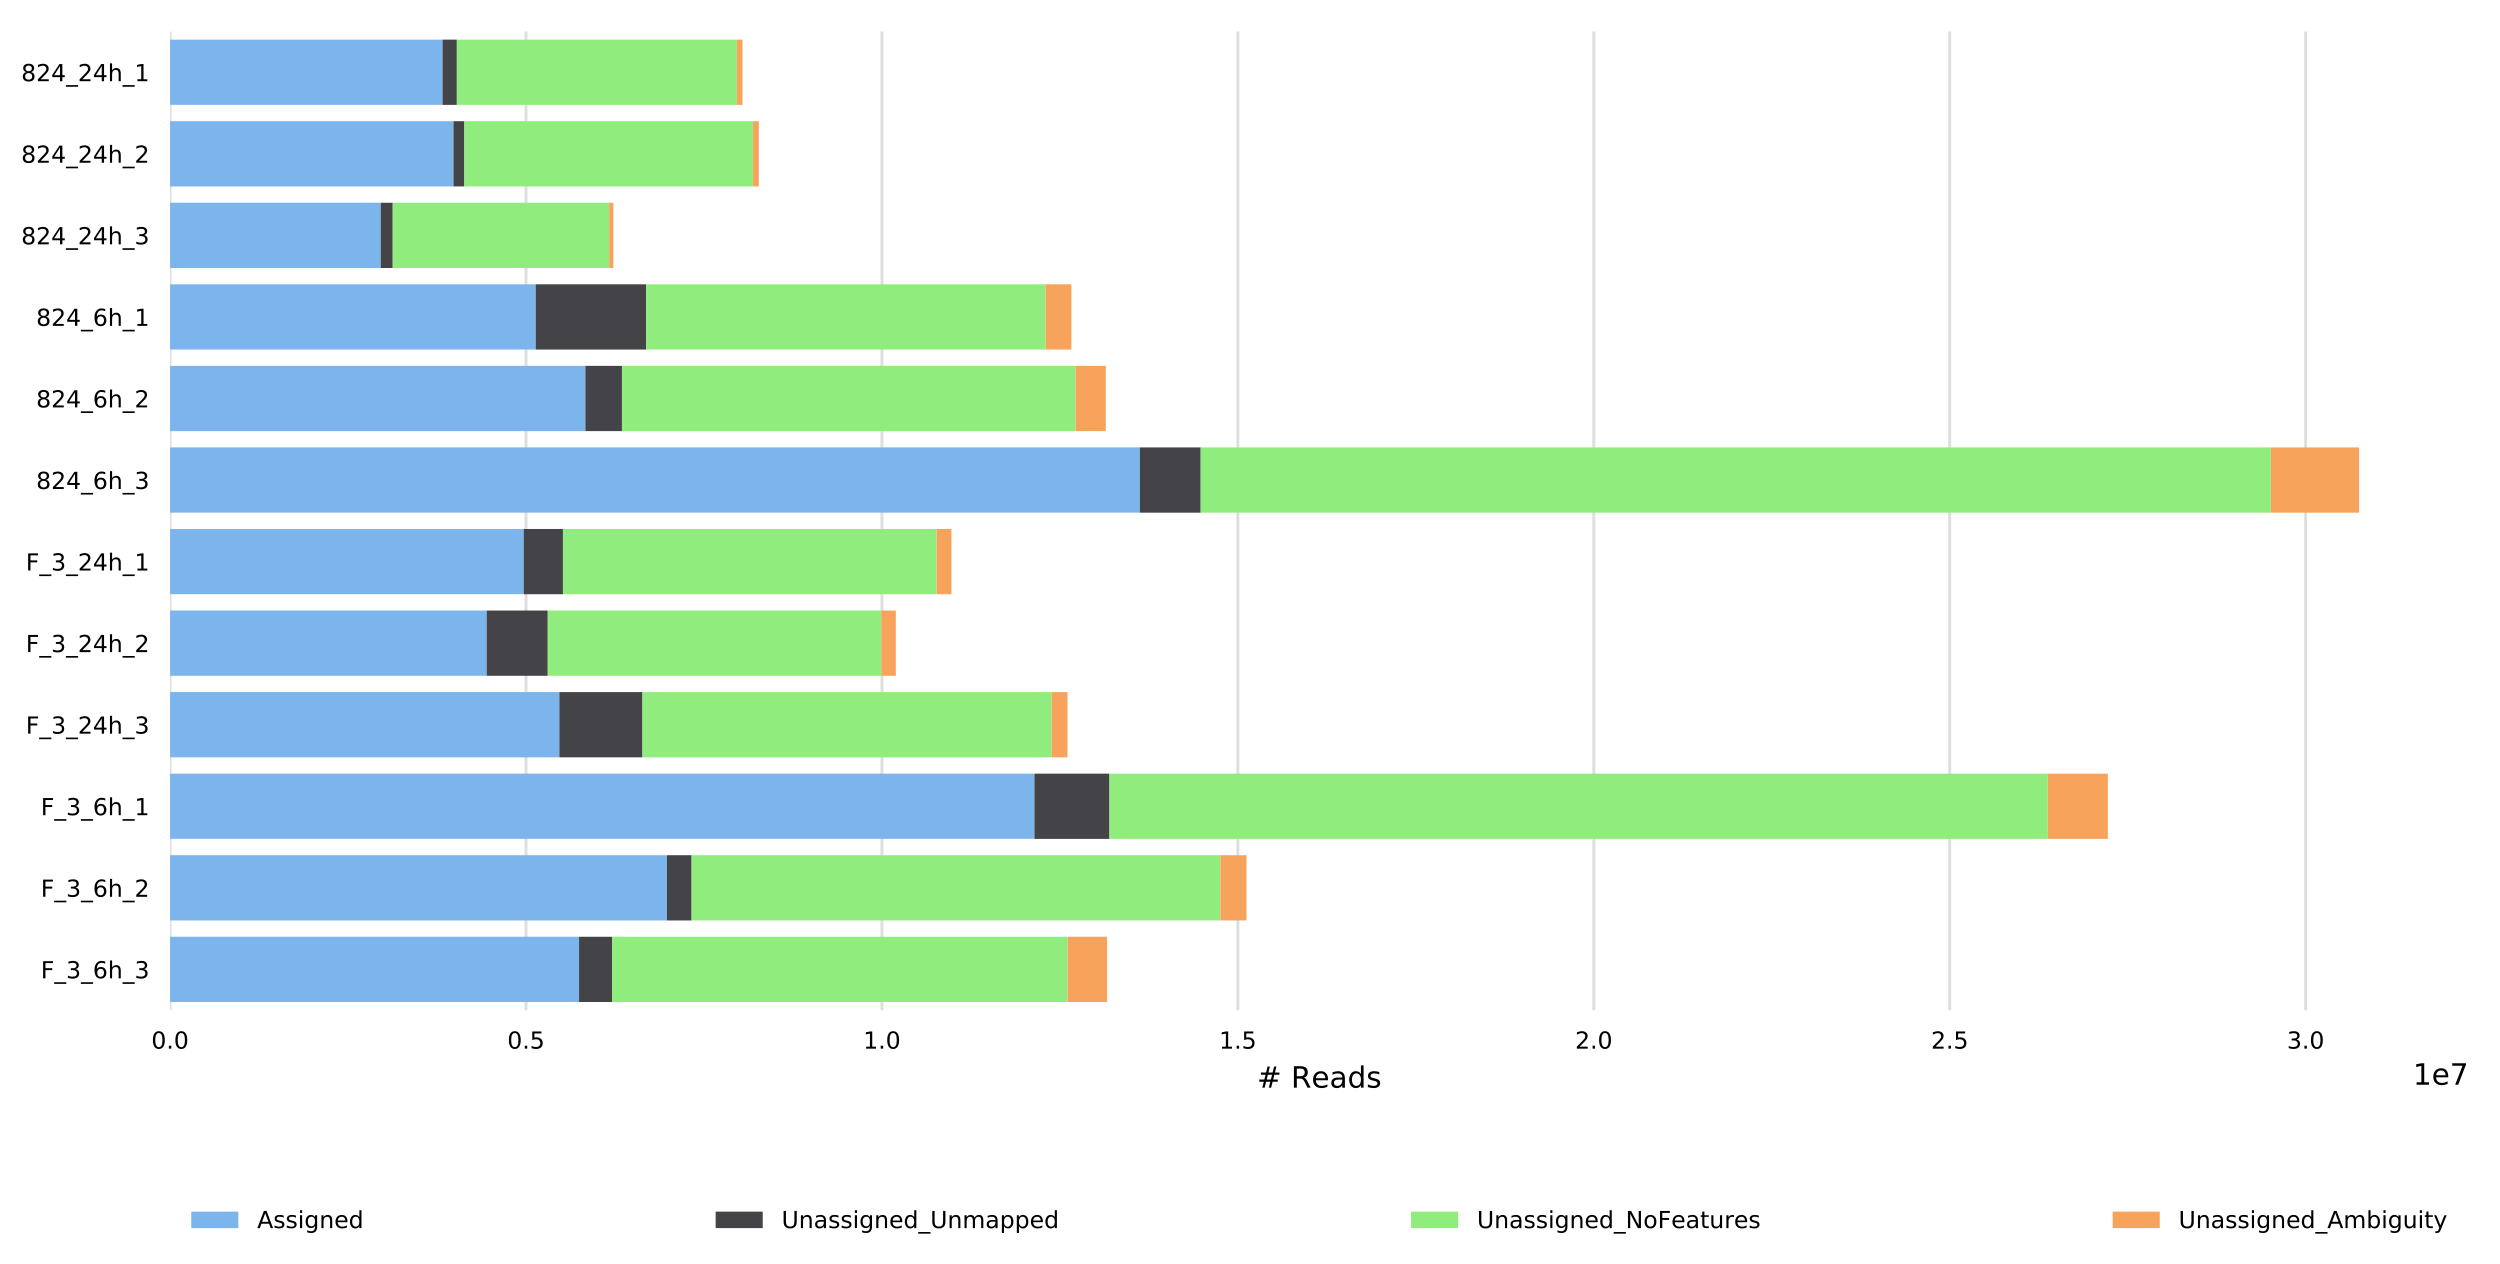 <?xml version="1.0" encoding="utf-8" standalone="no"?>
<!DOCTYPE svg PUBLIC "-//W3C//DTD SVG 1.1//EN"
  "http://www.w3.org/Graphics/SVG/1.1/DTD/svg11.dtd">
<!-- Created with matplotlib (http://matplotlib.org/) -->
<svg height="429.7pt" version="1.1" viewBox="0 0 849.71 429.7" width="849.71pt" xmlns="http://www.w3.org/2000/svg" xmlns:xlink="http://www.w3.org/1999/xlink">
 <defs>
  <style type="text/css">
*{stroke-linecap:butt;stroke-linejoin:round;}
  </style>
 </defs>
 <g id="figure_1">
  <g id="patch_1">
   <path d="M 0 429.7 
L 849.71 429.7 
L 849.71 0 
L 0 0 
z
" style="fill:#ffffff;"/>
  </g>
  <g id="axes_1">
   <g id="patch_2">
    <path d="M 57.81 343.34 
L 839.01 343.34 
L 839.01 10.7 
L 57.81 10.7 
z
" style="fill:#ffffff;"/>
   </g>
   <g id="matplotlib.axis_1">
    <g id="xtick_1">
     <g id="line2d_1">
      <path clip-path="url(#p92689fd257)" d="M 57.81 343.34 
L 57.81 10.7 
" style="fill:none;stroke:#dedede;stroke-linecap:square;"/>
     </g>
     <g id="text_1">
      <!-- 0.0 -->
      <defs>
       <path d="M 31.781 66.406 
Q 24.172 66.406 20.328 58.906 
Q 16.5 51.422 16.5 36.375 
Q 16.5 21.391 20.328 13.891 
Q 24.172 6.391 31.781 6.391 
Q 39.453 6.391 43.281 13.891 
Q 47.125 21.391 47.125 36.375 
Q 47.125 51.422 43.281 58.906 
Q 39.453 66.406 31.781 66.406 
z
M 31.781 74.219 
Q 44.047 74.219 50.516 64.516 
Q 56.984 54.828 56.984 36.375 
Q 56.984 17.969 50.516 8.266 
Q 44.047 -1.422 31.781 -1.422 
Q 19.531 -1.422 13.062 8.266 
Q 6.594 17.969 6.594 36.375 
Q 6.594 54.828 13.062 64.516 
Q 19.531 74.219 31.781 74.219 
z
" id="DejaVuSans-30"/>
       <path d="M 10.688 12.406 
L 21 12.406 
L 21 0 
L 10.688 0 
z
" id="DejaVuSans-2e"/>
      </defs>
      <g transform="translate(51.449 356.419)scale(0.08 -0.08)">
       <use xlink:href="#DejaVuSans-30"/>
       <use x="63.623" xlink:href="#DejaVuSans-2e"/>
       <use x="95.41" xlink:href="#DejaVuSans-30"/>
      </g>
     </g>
    </g>
    <g id="xtick_2">
     <g id="line2d_2">
      <path clip-path="url(#p92689fd257)" d="M 178.784 343.34 
L 178.784 10.7 
" style="fill:none;stroke:#dedede;stroke-linecap:square;"/>
     </g>
     <g id="text_2">
      <!-- 0.5 -->
      <defs>
       <path d="M 10.797 72.906 
L 49.516 72.906 
L 49.516 64.594 
L 19.828 64.594 
L 19.828 46.734 
Q 21.969 47.469 24.109 47.828 
Q 26.266 48.188 28.422 48.188 
Q 40.625 48.188 47.75 41.5 
Q 54.891 34.812 54.891 23.391 
Q 54.891 11.625 47.562 5.094 
Q 40.234 -1.422 26.906 -1.422 
Q 22.312 -1.422 17.547 -0.641 
Q 12.797 0.141 7.719 1.703 
L 7.719 11.625 
Q 12.109 9.234 16.797 8.062 
Q 21.484 6.891 26.703 6.891 
Q 35.156 6.891 40.078 11.328 
Q 45.016 15.766 45.016 23.391 
Q 45.016 31 40.078 35.438 
Q 35.156 39.891 26.703 39.891 
Q 22.75 39.891 18.812 39.016 
Q 14.891 38.141 10.797 36.281 
z
" id="DejaVuSans-35"/>
      </defs>
      <g transform="translate(172.423 356.419)scale(0.08 -0.08)">
       <use xlink:href="#DejaVuSans-30"/>
       <use x="63.623" xlink:href="#DejaVuSans-2e"/>
       <use x="95.41" xlink:href="#DejaVuSans-35"/>
      </g>
     </g>
    </g>
    <g id="xtick_3">
     <g id="line2d_3">
      <path clip-path="url(#p92689fd257)" d="M 299.758 343.34 
L 299.758 10.7 
" style="fill:none;stroke:#dedede;stroke-linecap:square;"/>
     </g>
     <g id="text_3">
      <!-- 1.0 -->
      <defs>
       <path d="M 12.406 8.297 
L 28.516 8.297 
L 28.516 63.922 
L 10.984 60.406 
L 10.984 69.391 
L 28.422 72.906 
L 38.281 72.906 
L 38.281 8.297 
L 54.391 8.297 
L 54.391 0 
L 12.406 0 
z
" id="DejaVuSans-31"/>
      </defs>
      <g transform="translate(293.397 356.419)scale(0.08 -0.08)">
       <use xlink:href="#DejaVuSans-31"/>
       <use x="63.623" xlink:href="#DejaVuSans-2e"/>
       <use x="95.41" xlink:href="#DejaVuSans-30"/>
      </g>
     </g>
    </g>
    <g id="xtick_4">
     <g id="line2d_4">
      <path clip-path="url(#p92689fd257)" d="M 420.732 343.34 
L 420.732 10.7 
" style="fill:none;stroke:#dedede;stroke-linecap:square;"/>
     </g>
     <g id="text_4">
      <!-- 1.5 -->
      <g transform="translate(414.371 356.419)scale(0.08 -0.08)">
       <use xlink:href="#DejaVuSans-31"/>
       <use x="63.623" xlink:href="#DejaVuSans-2e"/>
       <use x="95.41" xlink:href="#DejaVuSans-35"/>
      </g>
     </g>
    </g>
    <g id="xtick_5">
     <g id="line2d_5">
      <path clip-path="url(#p92689fd257)" d="M 541.706 343.34 
L 541.706 10.7 
" style="fill:none;stroke:#dedede;stroke-linecap:square;"/>
     </g>
     <g id="text_5">
      <!-- 2.0 -->
      <defs>
       <path d="M 19.188 8.297 
L 53.609 8.297 
L 53.609 0 
L 7.328 0 
L 7.328 8.297 
Q 12.938 14.109 22.625 23.891 
Q 32.328 33.688 34.812 36.531 
Q 39.547 41.844 41.422 45.531 
Q 43.312 49.219 43.312 52.781 
Q 43.312 58.594 39.234 62.25 
Q 35.156 65.922 28.609 65.922 
Q 23.969 65.922 18.812 64.312 
Q 13.672 62.703 7.812 59.422 
L 7.812 69.391 
Q 13.766 71.781 18.938 73 
Q 24.125 74.219 28.422 74.219 
Q 39.75 74.219 46.484 68.547 
Q 53.219 62.891 53.219 53.422 
Q 53.219 48.922 51.531 44.891 
Q 49.859 40.875 45.406 35.406 
Q 44.188 33.984 37.641 27.219 
Q 31.109 20.453 19.188 8.297 
z
" id="DejaVuSans-32"/>
      </defs>
      <g transform="translate(535.345 356.419)scale(0.08 -0.08)">
       <use xlink:href="#DejaVuSans-32"/>
       <use x="63.623" xlink:href="#DejaVuSans-2e"/>
       <use x="95.41" xlink:href="#DejaVuSans-30"/>
      </g>
     </g>
    </g>
    <g id="xtick_6">
     <g id="line2d_6">
      <path clip-path="url(#p92689fd257)" d="M 662.681 343.34 
L 662.681 10.7 
" style="fill:none;stroke:#dedede;stroke-linecap:square;"/>
     </g>
     <g id="text_6">
      <!-- 2.5 -->
      <g transform="translate(656.319 356.419)scale(0.08 -0.08)">
       <use xlink:href="#DejaVuSans-32"/>
       <use x="63.623" xlink:href="#DejaVuSans-2e"/>
       <use x="95.41" xlink:href="#DejaVuSans-35"/>
      </g>
     </g>
    </g>
    <g id="xtick_7">
     <g id="line2d_7">
      <path clip-path="url(#p92689fd257)" d="M 783.655 343.34 
L 783.655 10.7 
" style="fill:none;stroke:#dedede;stroke-linecap:square;"/>
     </g>
     <g id="text_7">
      <!-- 3.0 -->
      <defs>
       <path d="M 40.578 39.312 
Q 47.656 37.797 51.625 33 
Q 55.609 28.219 55.609 21.188 
Q 55.609 10.406 48.188 4.484 
Q 40.766 -1.422 27.094 -1.422 
Q 22.516 -1.422 17.656 -0.516 
Q 12.797 0.391 7.625 2.203 
L 7.625 11.719 
Q 11.719 9.328 16.594 8.109 
Q 21.484 6.891 26.812 6.891 
Q 36.078 6.891 40.938 10.547 
Q 45.797 14.203 45.797 21.188 
Q 45.797 27.641 41.281 31.266 
Q 36.766 34.906 28.719 34.906 
L 20.219 34.906 
L 20.219 43.016 
L 29.109 43.016 
Q 36.375 43.016 40.234 45.922 
Q 44.094 48.828 44.094 54.297 
Q 44.094 59.906 40.109 62.906 
Q 36.141 65.922 28.719 65.922 
Q 24.656 65.922 20.016 65.031 
Q 15.375 64.156 9.812 62.312 
L 9.812 71.094 
Q 15.438 72.656 20.344 73.438 
Q 25.25 74.219 29.594 74.219 
Q 40.828 74.219 47.359 69.109 
Q 53.906 64.016 53.906 55.328 
Q 53.906 49.266 50.438 45.094 
Q 46.969 40.922 40.578 39.312 
z
" id="DejaVuSans-33"/>
      </defs>
      <g transform="translate(777.293 356.419)scale(0.08 -0.08)">
       <use xlink:href="#DejaVuSans-33"/>
       <use x="63.623" xlink:href="#DejaVuSans-2e"/>
       <use x="95.41" xlink:href="#DejaVuSans-30"/>
      </g>
     </g>
    </g>
    <g id="text_8">
     <!-- # Reads -->
     <defs>
      <path d="M 51.125 44 
L 36.922 44 
L 32.812 27.688 
L 47.125 27.688 
z
M 43.797 71.781 
L 38.719 51.516 
L 52.984 51.516 
L 58.109 71.781 
L 65.922 71.781 
L 60.891 51.516 
L 76.125 51.516 
L 76.125 44 
L 58.984 44 
L 54.984 27.688 
L 70.516 27.688 
L 70.516 20.219 
L 53.078 20.219 
L 48 0 
L 40.188 0 
L 45.219 20.219 
L 30.906 20.219 
L 25.875 0 
L 18.016 0 
L 23.094 20.219 
L 7.719 20.219 
L 7.719 27.688 
L 24.906 27.688 
L 29 44 
L 13.281 44 
L 13.281 51.516 
L 30.906 51.516 
L 35.891 71.781 
z
" id="DejaVuSans-23"/>
      <path id="DejaVuSans-20"/>
      <path d="M 44.391 34.188 
Q 47.562 33.109 50.562 29.594 
Q 53.562 26.078 56.594 19.922 
L 66.609 0 
L 56 0 
L 46.688 18.703 
Q 43.062 26.031 39.672 28.422 
Q 36.281 30.812 30.422 30.812 
L 19.672 30.812 
L 19.672 0 
L 9.812 0 
L 9.812 72.906 
L 32.078 72.906 
Q 44.578 72.906 50.734 67.672 
Q 56.891 62.453 56.891 51.906 
Q 56.891 45.016 53.688 40.469 
Q 50.484 35.938 44.391 34.188 
z
M 19.672 64.797 
L 19.672 38.922 
L 32.078 38.922 
Q 39.203 38.922 42.844 42.219 
Q 46.484 45.516 46.484 51.906 
Q 46.484 58.297 42.844 61.547 
Q 39.203 64.797 32.078 64.797 
z
" id="DejaVuSans-52"/>
      <path d="M 56.203 29.594 
L 56.203 25.203 
L 14.891 25.203 
Q 15.484 15.922 20.484 11.062 
Q 25.484 6.203 34.422 6.203 
Q 39.594 6.203 44.453 7.469 
Q 49.312 8.734 54.109 11.281 
L 54.109 2.781 
Q 49.266 0.734 44.188 -0.344 
Q 39.109 -1.422 33.891 -1.422 
Q 20.797 -1.422 13.156 6.188 
Q 5.516 13.812 5.516 26.812 
Q 5.516 40.234 12.766 48.109 
Q 20.016 56 32.328 56 
Q 43.359 56 49.781 48.891 
Q 56.203 41.797 56.203 29.594 
z
M 47.219 32.234 
Q 47.125 39.594 43.094 43.984 
Q 39.062 48.391 32.422 48.391 
Q 24.906 48.391 20.391 44.141 
Q 15.875 39.891 15.188 32.172 
z
" id="DejaVuSans-65"/>
      <path d="M 34.281 27.484 
Q 23.391 27.484 19.188 25 
Q 14.984 22.516 14.984 16.5 
Q 14.984 11.719 18.141 8.906 
Q 21.297 6.109 26.703 6.109 
Q 34.188 6.109 38.703 11.406 
Q 43.219 16.703 43.219 25.484 
L 43.219 27.484 
z
M 52.203 31.203 
L 52.203 0 
L 43.219 0 
L 43.219 8.297 
Q 40.141 3.328 35.547 0.953 
Q 30.953 -1.422 24.312 -1.422 
Q 15.922 -1.422 10.953 3.297 
Q 6 8.016 6 15.922 
Q 6 25.141 12.172 29.828 
Q 18.359 34.516 30.609 34.516 
L 43.219 34.516 
L 43.219 35.406 
Q 43.219 41.609 39.141 45 
Q 35.062 48.391 27.688 48.391 
Q 23 48.391 18.547 47.266 
Q 14.109 46.141 10.016 43.891 
L 10.016 52.203 
Q 14.938 54.109 19.578 55.047 
Q 24.219 56 28.609 56 
Q 40.484 56 46.344 49.844 
Q 52.203 43.703 52.203 31.203 
z
" id="DejaVuSans-61"/>
      <path d="M 45.406 46.391 
L 45.406 75.984 
L 54.391 75.984 
L 54.391 0 
L 45.406 0 
L 45.406 8.203 
Q 42.578 3.328 38.25 0.953 
Q 33.938 -1.422 27.875 -1.422 
Q 17.969 -1.422 11.734 6.484 
Q 5.516 14.406 5.516 27.297 
Q 5.516 40.188 11.734 48.094 
Q 17.969 56 27.875 56 
Q 33.938 56 38.25 53.625 
Q 42.578 51.266 45.406 46.391 
z
M 14.797 27.297 
Q 14.797 17.391 18.875 11.75 
Q 22.953 6.109 30.078 6.109 
Q 37.203 6.109 41.297 11.75 
Q 45.406 17.391 45.406 27.297 
Q 45.406 37.203 41.297 42.844 
Q 37.203 48.484 30.078 48.484 
Q 22.953 48.484 18.875 42.844 
Q 14.797 37.203 14.797 27.297 
z
" id="DejaVuSans-64"/>
      <path d="M 44.281 53.078 
L 44.281 44.578 
Q 40.484 46.531 36.375 47.5 
Q 32.281 48.484 27.875 48.484 
Q 21.188 48.484 17.844 46.438 
Q 14.5 44.391 14.5 40.281 
Q 14.5 37.156 16.891 35.375 
Q 19.281 33.594 26.516 31.984 
L 29.594 31.297 
Q 39.156 29.25 43.188 25.516 
Q 47.219 21.781 47.219 15.094 
Q 47.219 7.469 41.188 3.016 
Q 35.156 -1.422 24.609 -1.422 
Q 20.219 -1.422 15.453 -0.562 
Q 10.688 0.297 5.422 2 
L 5.422 11.281 
Q 10.406 8.688 15.234 7.391 
Q 20.062 6.109 24.812 6.109 
Q 31.156 6.109 34.562 8.281 
Q 37.984 10.453 37.984 14.406 
Q 37.984 18.062 35.516 20.016 
Q 33.062 21.969 24.703 23.781 
L 21.578 24.516 
Q 13.234 26.266 9.516 29.906 
Q 5.812 33.547 5.812 39.891 
Q 5.812 47.609 11.281 51.797 
Q 16.75 56 26.812 56 
Q 31.781 56 36.172 55.266 
Q 40.578 54.547 44.281 53.078 
z
" id="DejaVuSans-73"/>
     </defs>
     <g transform="translate(427.24 369.681)scale(0.1 -0.1)">
      <use xlink:href="#DejaVuSans-23"/>
      <use x="83.789" xlink:href="#DejaVuSans-20"/>
      <use x="115.576" xlink:href="#DejaVuSans-52"/>
      <use x="184.996" xlink:href="#DejaVuSans-65"/>
      <use x="246.52" xlink:href="#DejaVuSans-61"/>
      <use x="307.799" xlink:href="#DejaVuSans-64"/>
      <use x="371.275" xlink:href="#DejaVuSans-73"/>
     </g>
    </g>
    <g id="text_9">
     <!-- 1e7 -->
     <defs>
      <path d="M 8.203 72.906 
L 55.078 72.906 
L 55.078 68.703 
L 28.609 0 
L 18.312 0 
L 43.219 64.594 
L 8.203 64.594 
z
" id="DejaVuSans-37"/>
     </defs>
     <g transform="translate(820.132 368.681)scale(0.1 -0.1)">
      <use xlink:href="#DejaVuSans-31"/>
      <use x="63.623" xlink:href="#DejaVuSans-65"/>
      <use x="125.146" xlink:href="#DejaVuSans-37"/>
     </g>
    </g>
   </g>
   <g id="matplotlib.axis_2">
    <g id="ytick_1">
     <g id="text_10">
      <!-- 824_24h_1 -->
      <defs>
       <path d="M 31.781 34.625 
Q 24.75 34.625 20.719 30.859 
Q 16.703 27.094 16.703 20.516 
Q 16.703 13.922 20.719 10.156 
Q 24.75 6.391 31.781 6.391 
Q 38.812 6.391 42.859 10.172 
Q 46.922 13.969 46.922 20.516 
Q 46.922 27.094 42.891 30.859 
Q 38.875 34.625 31.781 34.625 
z
M 21.922 38.812 
Q 15.578 40.375 12.031 44.719 
Q 8.5 49.078 8.5 55.328 
Q 8.5 64.062 14.719 69.141 
Q 20.953 74.219 31.781 74.219 
Q 42.672 74.219 48.875 69.141 
Q 55.078 64.062 55.078 55.328 
Q 55.078 49.078 51.531 44.719 
Q 48 40.375 41.703 38.812 
Q 48.828 37.156 52.797 32.312 
Q 56.781 27.484 56.781 20.516 
Q 56.781 9.906 50.312 4.234 
Q 43.844 -1.422 31.781 -1.422 
Q 19.734 -1.422 13.25 4.234 
Q 6.781 9.906 6.781 20.516 
Q 6.781 27.484 10.781 32.312 
Q 14.797 37.156 21.922 38.812 
z
M 18.312 54.391 
Q 18.312 48.734 21.844 45.562 
Q 25.391 42.391 31.781 42.391 
Q 38.141 42.391 41.719 45.562 
Q 45.312 48.734 45.312 54.391 
Q 45.312 60.062 41.719 63.234 
Q 38.141 66.406 31.781 66.406 
Q 25.391 66.406 21.844 63.234 
Q 18.312 60.062 18.312 54.391 
z
" id="DejaVuSans-38"/>
       <path d="M 37.797 64.312 
L 12.891 25.391 
L 37.797 25.391 
z
M 35.203 72.906 
L 47.609 72.906 
L 47.609 25.391 
L 58.016 25.391 
L 58.016 17.188 
L 47.609 17.188 
L 47.609 0 
L 37.797 0 
L 37.797 17.188 
L 4.891 17.188 
L 4.891 26.703 
z
" id="DejaVuSans-34"/>
       <path d="M 50.984 -16.609 
L 50.984 -23.578 
L -0.984 -23.578 
L -0.984 -16.609 
z
" id="DejaVuSans-5f"/>
       <path d="M 54.891 33.016 
L 54.891 0 
L 45.906 0 
L 45.906 32.719 
Q 45.906 40.484 42.875 44.328 
Q 39.844 48.188 33.797 48.188 
Q 26.516 48.188 22.312 43.547 
Q 18.109 38.922 18.109 30.906 
L 18.109 0 
L 9.078 0 
L 9.078 75.984 
L 18.109 75.984 
L 18.109 46.188 
Q 21.344 51.125 25.703 53.562 
Q 30.078 56 35.797 56 
Q 45.219 56 50.047 50.172 
Q 54.891 44.344 54.891 33.016 
z
" id="DejaVuSans-68"/>
      </defs>
      <g transform="translate(7.2 27.599)scale(0.08 -0.08)">
       <use xlink:href="#DejaVuSans-38"/>
       <use x="63.623" xlink:href="#DejaVuSans-32"/>
       <use x="127.246" xlink:href="#DejaVuSans-34"/>
       <use x="190.869" xlink:href="#DejaVuSans-5f"/>
       <use x="240.869" xlink:href="#DejaVuSans-32"/>
       <use x="304.492" xlink:href="#DejaVuSans-34"/>
       <use x="368.115" xlink:href="#DejaVuSans-68"/>
       <use x="431.494" xlink:href="#DejaVuSans-5f"/>
       <use x="481.494" xlink:href="#DejaVuSans-31"/>
      </g>
     </g>
    </g>
    <g id="ytick_2">
     <g id="text_11">
      <!-- 824_24h_2 -->
      <g transform="translate(7.2 55.319)scale(0.08 -0.08)">
       <use xlink:href="#DejaVuSans-38"/>
       <use x="63.623" xlink:href="#DejaVuSans-32"/>
       <use x="127.246" xlink:href="#DejaVuSans-34"/>
       <use x="190.869" xlink:href="#DejaVuSans-5f"/>
       <use x="240.869" xlink:href="#DejaVuSans-32"/>
       <use x="304.492" xlink:href="#DejaVuSans-34"/>
       <use x="368.115" xlink:href="#DejaVuSans-68"/>
       <use x="431.494" xlink:href="#DejaVuSans-5f"/>
       <use x="481.494" xlink:href="#DejaVuSans-32"/>
      </g>
     </g>
    </g>
    <g id="ytick_3">
     <g id="text_12">
      <!-- 824_24h_3 -->
      <g transform="translate(7.2 83.039)scale(0.08 -0.08)">
       <use xlink:href="#DejaVuSans-38"/>
       <use x="63.623" xlink:href="#DejaVuSans-32"/>
       <use x="127.246" xlink:href="#DejaVuSans-34"/>
       <use x="190.869" xlink:href="#DejaVuSans-5f"/>
       <use x="240.869" xlink:href="#DejaVuSans-32"/>
       <use x="304.492" xlink:href="#DejaVuSans-34"/>
       <use x="368.115" xlink:href="#DejaVuSans-68"/>
       <use x="431.494" xlink:href="#DejaVuSans-5f"/>
       <use x="481.494" xlink:href="#DejaVuSans-33"/>
      </g>
     </g>
    </g>
    <g id="ytick_4">
     <g id="text_13">
      <!-- 824_6h_1 -->
      <defs>
       <path d="M 33.016 40.375 
Q 26.375 40.375 22.484 35.828 
Q 18.609 31.297 18.609 23.391 
Q 18.609 15.531 22.484 10.953 
Q 26.375 6.391 33.016 6.391 
Q 39.656 6.391 43.531 10.953 
Q 47.406 15.531 47.406 23.391 
Q 47.406 31.297 43.531 35.828 
Q 39.656 40.375 33.016 40.375 
z
M 52.594 71.297 
L 52.594 62.312 
Q 48.875 64.062 45.094 64.984 
Q 41.312 65.922 37.594 65.922 
Q 27.828 65.922 22.672 59.328 
Q 17.531 52.734 16.797 39.406 
Q 19.672 43.656 24.016 45.922 
Q 28.375 48.188 33.594 48.188 
Q 44.578 48.188 50.953 41.516 
Q 57.328 34.859 57.328 23.391 
Q 57.328 12.156 50.688 5.359 
Q 44.047 -1.422 33.016 -1.422 
Q 20.359 -1.422 13.672 8.266 
Q 6.984 17.969 6.984 36.375 
Q 6.984 53.656 15.188 63.938 
Q 23.391 74.219 37.203 74.219 
Q 40.922 74.219 44.703 73.484 
Q 48.484 72.75 52.594 71.297 
z
" id="DejaVuSans-36"/>
      </defs>
      <g transform="translate(12.29 110.759)scale(0.08 -0.08)">
       <use xlink:href="#DejaVuSans-38"/>
       <use x="63.623" xlink:href="#DejaVuSans-32"/>
       <use x="127.246" xlink:href="#DejaVuSans-34"/>
       <use x="190.869" xlink:href="#DejaVuSans-5f"/>
       <use x="240.869" xlink:href="#DejaVuSans-36"/>
       <use x="304.492" xlink:href="#DejaVuSans-68"/>
       <use x="367.871" xlink:href="#DejaVuSans-5f"/>
       <use x="417.871" xlink:href="#DejaVuSans-31"/>
      </g>
     </g>
    </g>
    <g id="ytick_5">
     <g id="text_14">
      <!-- 824_6h_2 -->
      <g transform="translate(12.29 138.479)scale(0.08 -0.08)">
       <use xlink:href="#DejaVuSans-38"/>
       <use x="63.623" xlink:href="#DejaVuSans-32"/>
       <use x="127.246" xlink:href="#DejaVuSans-34"/>
       <use x="190.869" xlink:href="#DejaVuSans-5f"/>
       <use x="240.869" xlink:href="#DejaVuSans-36"/>
       <use x="304.492" xlink:href="#DejaVuSans-68"/>
       <use x="367.871" xlink:href="#DejaVuSans-5f"/>
       <use x="417.871" xlink:href="#DejaVuSans-32"/>
      </g>
     </g>
    </g>
    <g id="ytick_6">
     <g id="text_15">
      <!-- 824_6h_3 -->
      <g transform="translate(12.29 166.199)scale(0.08 -0.08)">
       <use xlink:href="#DejaVuSans-38"/>
       <use x="63.623" xlink:href="#DejaVuSans-32"/>
       <use x="127.246" xlink:href="#DejaVuSans-34"/>
       <use x="190.869" xlink:href="#DejaVuSans-5f"/>
       <use x="240.869" xlink:href="#DejaVuSans-36"/>
       <use x="304.492" xlink:href="#DejaVuSans-68"/>
       <use x="367.871" xlink:href="#DejaVuSans-5f"/>
       <use x="417.871" xlink:href="#DejaVuSans-33"/>
      </g>
     </g>
    </g>
    <g id="ytick_7">
     <g id="text_16">
      <!-- F_3_24h_1 -->
      <defs>
       <path d="M 9.812 72.906 
L 51.703 72.906 
L 51.703 64.594 
L 19.672 64.594 
L 19.672 43.109 
L 48.578 43.109 
L 48.578 34.812 
L 19.672 34.812 
L 19.672 0 
L 9.812 0 
z
" id="DejaVuSans-46"/>
      </defs>
      <g transform="translate(8.779 193.919)scale(0.08 -0.08)">
       <use xlink:href="#DejaVuSans-46"/>
       <use x="57.52" xlink:href="#DejaVuSans-5f"/>
       <use x="107.52" xlink:href="#DejaVuSans-33"/>
       <use x="171.143" xlink:href="#DejaVuSans-5f"/>
       <use x="221.143" xlink:href="#DejaVuSans-32"/>
       <use x="284.766" xlink:href="#DejaVuSans-34"/>
       <use x="348.389" xlink:href="#DejaVuSans-68"/>
       <use x="411.768" xlink:href="#DejaVuSans-5f"/>
       <use x="461.768" xlink:href="#DejaVuSans-31"/>
      </g>
     </g>
    </g>
    <g id="ytick_8">
     <g id="text_17">
      <!-- F_3_24h_2 -->
      <g transform="translate(8.779 221.639)scale(0.08 -0.08)">
       <use xlink:href="#DejaVuSans-46"/>
       <use x="57.52" xlink:href="#DejaVuSans-5f"/>
       <use x="107.52" xlink:href="#DejaVuSans-33"/>
       <use x="171.143" xlink:href="#DejaVuSans-5f"/>
       <use x="221.143" xlink:href="#DejaVuSans-32"/>
       <use x="284.766" xlink:href="#DejaVuSans-34"/>
       <use x="348.389" xlink:href="#DejaVuSans-68"/>
       <use x="411.768" xlink:href="#DejaVuSans-5f"/>
       <use x="461.768" xlink:href="#DejaVuSans-32"/>
      </g>
     </g>
    </g>
    <g id="ytick_9">
     <g id="text_18">
      <!-- F_3_24h_3 -->
      <g transform="translate(8.779 249.359)scale(0.08 -0.08)">
       <use xlink:href="#DejaVuSans-46"/>
       <use x="57.52" xlink:href="#DejaVuSans-5f"/>
       <use x="107.52" xlink:href="#DejaVuSans-33"/>
       <use x="171.143" xlink:href="#DejaVuSans-5f"/>
       <use x="221.143" xlink:href="#DejaVuSans-32"/>
       <use x="284.766" xlink:href="#DejaVuSans-34"/>
       <use x="348.389" xlink:href="#DejaVuSans-68"/>
       <use x="411.768" xlink:href="#DejaVuSans-5f"/>
       <use x="461.768" xlink:href="#DejaVuSans-33"/>
      </g>
     </g>
    </g>
    <g id="ytick_10">
     <g id="text_19">
      <!-- F_3_6h_1 -->
      <g transform="translate(13.869 277.079)scale(0.08 -0.08)">
       <use xlink:href="#DejaVuSans-46"/>
       <use x="57.52" xlink:href="#DejaVuSans-5f"/>
       <use x="107.52" xlink:href="#DejaVuSans-33"/>
       <use x="171.143" xlink:href="#DejaVuSans-5f"/>
       <use x="221.143" xlink:href="#DejaVuSans-36"/>
       <use x="284.766" xlink:href="#DejaVuSans-68"/>
       <use x="348.145" xlink:href="#DejaVuSans-5f"/>
       <use x="398.145" xlink:href="#DejaVuSans-31"/>
      </g>
     </g>
    </g>
    <g id="ytick_11">
     <g id="text_20">
      <!-- F_3_6h_2 -->
      <g transform="translate(13.869 304.799)scale(0.08 -0.08)">
       <use xlink:href="#DejaVuSans-46"/>
       <use x="57.52" xlink:href="#DejaVuSans-5f"/>
       <use x="107.52" xlink:href="#DejaVuSans-33"/>
       <use x="171.143" xlink:href="#DejaVuSans-5f"/>
       <use x="221.143" xlink:href="#DejaVuSans-36"/>
       <use x="284.766" xlink:href="#DejaVuSans-68"/>
       <use x="348.145" xlink:href="#DejaVuSans-5f"/>
       <use x="398.145" xlink:href="#DejaVuSans-32"/>
      </g>
     </g>
    </g>
    <g id="ytick_12">
     <g id="text_21">
      <!-- F_3_6h_3 -->
      <g transform="translate(13.869 332.519)scale(0.08 -0.08)">
       <use xlink:href="#DejaVuSans-46"/>
       <use x="57.52" xlink:href="#DejaVuSans-5f"/>
       <use x="107.52" xlink:href="#DejaVuSans-33"/>
       <use x="171.143" xlink:href="#DejaVuSans-5f"/>
       <use x="221.143" xlink:href="#DejaVuSans-36"/>
       <use x="284.766" xlink:href="#DejaVuSans-68"/>
       <use x="348.145" xlink:href="#DejaVuSans-5f"/>
       <use x="398.145" xlink:href="#DejaVuSans-33"/>
      </g>
     </g>
    </g>
   </g>
   <g id="patch_3">
    <path clip-path="url(#p92689fd257)" d="M 57.81 13.472 
L 150.406 13.472 
L 150.406 35.648 
L 57.81 35.648 
z
" style="fill:#7cb5ec;"/>
   </g>
   <g id="patch_4">
    <path clip-path="url(#p92689fd257)" d="M 57.81 41.192 
L 154.125 41.192 
L 154.125 63.368 
L 57.81 63.368 
z
" style="fill:#7cb5ec;"/>
   </g>
   <g id="patch_5">
    <path clip-path="url(#p92689fd257)" d="M 57.81 68.912 
L 129.391 68.912 
L 129.391 91.088 
L 57.81 91.088 
z
" style="fill:#7cb5ec;"/>
   </g>
   <g id="patch_6">
    <path clip-path="url(#p92689fd257)" d="M 57.81 96.632 
L 182.06 96.632 
L 182.06 118.808 
L 57.81 118.808 
z
" style="fill:#7cb5ec;"/>
   </g>
   <g id="patch_7">
    <path clip-path="url(#p92689fd257)" d="M 57.81 124.352 
L 198.964 124.352 
L 198.964 146.528 
L 57.81 146.528 
z
" style="fill:#7cb5ec;"/>
   </g>
   <g id="patch_8">
    <path clip-path="url(#p92689fd257)" d="M 57.81 152.072 
L 387.41 152.072 
L 387.41 174.248 
L 57.81 174.248 
z
" style="fill:#7cb5ec;"/>
   </g>
   <g id="patch_9">
    <path clip-path="url(#p92689fd257)" d="M 57.81 179.792 
L 177.988 179.792 
L 177.988 201.968 
L 57.81 201.968 
z
" style="fill:#7cb5ec;"/>
   </g>
   <g id="patch_10">
    <path clip-path="url(#p92689fd257)" d="M 57.81 207.512 
L 165.405 207.512 
L 165.405 229.688 
L 57.81 229.688 
z
" style="fill:#7cb5ec;"/>
   </g>
   <g id="patch_11">
    <path clip-path="url(#p92689fd257)" d="M 57.81 235.232 
L 190.113 235.232 
L 190.113 257.408 
L 57.81 257.408 
z
" style="fill:#7cb5ec;"/>
   </g>
   <g id="patch_12">
    <path clip-path="url(#p92689fd257)" d="M 57.81 262.952 
L 351.583 262.952 
L 351.583 285.128 
L 57.81 285.128 
z
" style="fill:#7cb5ec;"/>
   </g>
   <g id="patch_13">
    <path clip-path="url(#p92689fd257)" d="M 57.81 290.672 
L 226.694 290.672 
L 226.694 312.848 
L 57.81 312.848 
z
" style="fill:#7cb5ec;"/>
   </g>
   <g id="patch_14">
    <path clip-path="url(#p92689fd257)" d="M 57.81 318.392 
L 196.81 318.392 
L 196.81 340.568 
L 57.81 340.568 
z
" style="fill:#7cb5ec;"/>
   </g>
   <g id="patch_15">
    <path clip-path="url(#p92689fd257)" d="M 150.406 13.472 
L 155.275 13.472 
L 155.275 35.648 
L 150.406 35.648 
z
" style="fill:#434348;"/>
   </g>
   <g id="patch_16">
    <path clip-path="url(#p92689fd257)" d="M 154.125 41.192 
L 157.835 41.192 
L 157.835 63.368 
L 154.125 63.368 
z
" style="fill:#434348;"/>
   </g>
   <g id="patch_17">
    <path clip-path="url(#p92689fd257)" d="M 129.391 68.912 
L 133.484 68.912 
L 133.484 91.088 
L 129.391 91.088 
z
" style="fill:#434348;"/>
   </g>
   <g id="patch_18">
    <path clip-path="url(#p92689fd257)" d="M 182.06 96.632 
L 219.632 96.632 
L 219.632 118.808 
L 182.06 118.808 
z
" style="fill:#434348;"/>
   </g>
   <g id="patch_19">
    <path clip-path="url(#p92689fd257)" d="M 198.964 124.352 
L 211.39 124.352 
L 211.39 146.528 
L 198.964 146.528 
z
" style="fill:#434348;"/>
   </g>
   <g id="patch_20">
    <path clip-path="url(#p92689fd257)" d="M 387.41 152.072 
L 408.099 152.072 
L 408.099 174.248 
L 387.41 174.248 
z
" style="fill:#434348;"/>
   </g>
   <g id="patch_21">
    <path clip-path="url(#p92689fd257)" d="M 177.988 179.792 
L 191.335 179.792 
L 191.335 201.968 
L 177.988 201.968 
z
" style="fill:#434348;"/>
   </g>
   <g id="patch_22">
    <path clip-path="url(#p92689fd257)" d="M 165.405 207.512 
L 186.174 207.512 
L 186.174 229.688 
L 165.405 229.688 
z
" style="fill:#434348;"/>
   </g>
   <g id="patch_23">
    <path clip-path="url(#p92689fd257)" d="M 190.113 235.232 
L 218.359 235.232 
L 218.359 257.408 
L 190.113 257.408 
z
" style="fill:#434348;"/>
   </g>
   <g id="patch_24">
    <path clip-path="url(#p92689fd257)" d="M 351.583 262.952 
L 377.09 262.952 
L 377.09 285.128 
L 351.583 285.128 
z
" style="fill:#434348;"/>
   </g>
   <g id="patch_25">
    <path clip-path="url(#p92689fd257)" d="M 226.694 290.672 
L 235.063 290.672 
L 235.063 312.848 
L 226.694 312.848 
z
" style="fill:#434348;"/>
   </g>
   <g id="patch_26">
    <path clip-path="url(#p92689fd257)" d="M 196.81 318.392 
L 208.011 318.392 
L 208.011 340.568 
L 196.81 340.568 
z
" style="fill:#434348;"/>
   </g>
   <g id="patch_27">
    <path clip-path="url(#p92689fd257)" d="M 155.275 13.472 
L 250.469 13.472 
L 250.469 35.648 
L 155.275 35.648 
z
" style="fill:#90ed7d;"/>
   </g>
   <g id="patch_28">
    <path clip-path="url(#p92689fd257)" d="M 157.835 41.192 
L 255.965 41.192 
L 255.965 63.368 
L 157.835 63.368 
z
" style="fill:#90ed7d;"/>
   </g>
   <g id="patch_29">
    <path clip-path="url(#p92689fd257)" d="M 133.484 68.912 
L 207.045 68.912 
L 207.045 91.088 
L 133.484 91.088 
z
" style="fill:#90ed7d;"/>
   </g>
   <g id="patch_30">
    <path clip-path="url(#p92689fd257)" d="M 219.632 96.632 
L 355.35 96.632 
L 355.35 118.808 
L 219.632 118.808 
z
" style="fill:#90ed7d;"/>
   </g>
   <g id="patch_31">
    <path clip-path="url(#p92689fd257)" d="M 211.39 124.352 
L 365.543 124.352 
L 365.543 146.528 
L 211.39 146.528 
z
" style="fill:#90ed7d;"/>
   </g>
   <g id="patch_32">
    <path clip-path="url(#p92689fd257)" d="M 408.099 152.072 
L 771.837 152.072 
L 771.837 174.248 
L 408.099 174.248 
z
" style="fill:#90ed7d;"/>
   </g>
   <g id="patch_33">
    <path clip-path="url(#p92689fd257)" d="M 191.335 179.792 
L 318.355 179.792 
L 318.355 201.968 
L 191.335 201.968 
z
" style="fill:#90ed7d;"/>
   </g>
   <g id="patch_34">
    <path clip-path="url(#p92689fd257)" d="M 186.174 207.512 
L 299.573 207.512 
L 299.573 229.688 
L 186.174 229.688 
z
" style="fill:#90ed7d;"/>
   </g>
   <g id="patch_35">
    <path clip-path="url(#p92689fd257)" d="M 218.359 235.232 
L 357.46 235.232 
L 357.46 257.408 
L 218.359 257.408 
z
" style="fill:#90ed7d;"/>
   </g>
   <g id="patch_36">
    <path clip-path="url(#p92689fd257)" d="M 377.09 262.952 
L 696.014 262.952 
L 696.014 285.128 
L 377.09 285.128 
z
" style="fill:#90ed7d;"/>
   </g>
   <g id="patch_37">
    <path clip-path="url(#p92689fd257)" d="M 235.063 290.672 
L 414.787 290.672 
L 414.787 312.848 
L 235.063 312.848 
z
" style="fill:#90ed7d;"/>
   </g>
   <g id="patch_38">
    <path clip-path="url(#p92689fd257)" d="M 208.011 318.392 
L 362.862 318.392 
L 362.862 340.568 
L 208.011 340.568 
z
" style="fill:#90ed7d;"/>
   </g>
   <g id="patch_39">
    <path clip-path="url(#p92689fd257)" d="M 250.469 13.472 
L 252.358 13.472 
L 252.358 35.648 
L 250.469 35.648 
z
" style="fill:#f7a35c;"/>
   </g>
   <g id="patch_40">
    <path clip-path="url(#p92689fd257)" d="M 255.965 41.192 
L 257.917 41.192 
L 257.917 63.368 
L 255.965 63.368 
z
" style="fill:#f7a35c;"/>
   </g>
   <g id="patch_41">
    <path clip-path="url(#p92689fd257)" d="M 207.045 68.912 
L 208.472 68.912 
L 208.472 91.088 
L 207.045 91.088 
z
" style="fill:#f7a35c;"/>
   </g>
   <g id="patch_42">
    <path clip-path="url(#p92689fd257)" d="M 355.35 96.632 
L 364.141 96.632 
L 364.141 118.808 
L 355.35 118.808 
z
" style="fill:#f7a35c;"/>
   </g>
   <g id="patch_43">
    <path clip-path="url(#p92689fd257)" d="M 365.543 124.352 
L 375.85 124.352 
L 375.85 146.528 
L 365.543 146.528 
z
" style="fill:#f7a35c;"/>
   </g>
   <g id="patch_44">
    <path clip-path="url(#p92689fd257)" d="M 771.837 152.072 
L 801.81 152.072 
L 801.81 174.248 
L 771.837 174.248 
z
" style="fill:#f7a35c;"/>
   </g>
   <g id="patch_45">
    <path clip-path="url(#p92689fd257)" d="M 318.355 179.792 
L 323.375 179.792 
L 323.375 201.968 
L 318.355 201.968 
z
" style="fill:#f7a35c;"/>
   </g>
   <g id="patch_46">
    <path clip-path="url(#p92689fd257)" d="M 299.573 207.512 
L 304.482 207.512 
L 304.482 229.688 
L 299.573 229.688 
z
" style="fill:#f7a35c;"/>
   </g>
   <g id="patch_47">
    <path clip-path="url(#p92689fd257)" d="M 357.46 235.232 
L 362.832 235.232 
L 362.832 257.408 
L 357.46 257.408 
z
" style="fill:#f7a35c;"/>
   </g>
   <g id="patch_48">
    <path clip-path="url(#p92689fd257)" d="M 696.014 262.952 
L 716.434 262.952 
L 716.434 285.128 
L 696.014 285.128 
z
" style="fill:#f7a35c;"/>
   </g>
   <g id="patch_49">
    <path clip-path="url(#p92689fd257)" d="M 414.787 290.672 
L 423.655 290.672 
L 423.655 312.848 
L 414.787 312.848 
z
" style="fill:#f7a35c;"/>
   </g>
   <g id="patch_50">
    <path clip-path="url(#p92689fd257)" d="M 362.862 318.392 
L 376.281 318.392 
L 376.281 340.568 
L 362.862 340.568 
z
" style="fill:#f7a35c;"/>
   </g>
   <g id="text_22">
    <!-- featureCounts: Assignments -->
    <defs>
     <path d="M 37.109 75.984 
L 37.109 68.5 
L 28.516 68.5 
Q 23.688 68.5 21.797 66.547 
Q 19.922 64.594 19.922 59.516 
L 19.922 54.688 
L 34.719 54.688 
L 34.719 47.703 
L 19.922 47.703 
L 19.922 0 
L 10.891 0 
L 10.891 47.703 
L 2.297 47.703 
L 2.297 54.688 
L 10.891 54.688 
L 10.891 58.5 
Q 10.891 67.625 15.141 71.797 
Q 19.391 75.984 28.609 75.984 
z
" id="DejaVuSans-66"/>
     <path d="M 18.312 70.219 
L 18.312 54.688 
L 36.812 54.688 
L 36.812 47.703 
L 18.312 47.703 
L 18.312 18.016 
Q 18.312 11.328 20.141 9.422 
Q 21.969 7.516 27.594 7.516 
L 36.812 7.516 
L 36.812 0 
L 27.594 0 
Q 17.188 0 13.234 3.875 
Q 9.281 7.766 9.281 18.016 
L 9.281 47.703 
L 2.688 47.703 
L 2.688 54.688 
L 9.281 54.688 
L 9.281 70.219 
z
" id="DejaVuSans-74"/>
     <path d="M 8.5 21.578 
L 8.5 54.688 
L 17.484 54.688 
L 17.484 21.922 
Q 17.484 14.156 20.5 10.266 
Q 23.531 6.391 29.594 6.391 
Q 36.859 6.391 41.078 11.031 
Q 45.312 15.672 45.312 23.688 
L 45.312 54.688 
L 54.297 54.688 
L 54.297 0 
L 45.312 0 
L 45.312 8.406 
Q 42.047 3.422 37.719 1 
Q 33.406 -1.422 27.688 -1.422 
Q 18.266 -1.422 13.375 4.438 
Q 8.5 10.297 8.5 21.578 
z
M 31.109 56 
z
" id="DejaVuSans-75"/>
     <path d="M 41.109 46.297 
Q 39.594 47.172 37.812 47.578 
Q 36.031 48 33.891 48 
Q 26.266 48 22.188 43.047 
Q 18.109 38.094 18.109 28.812 
L 18.109 0 
L 9.078 0 
L 9.078 54.688 
L 18.109 54.688 
L 18.109 46.188 
Q 20.953 51.172 25.484 53.578 
Q 30.031 56 36.531 56 
Q 37.453 56 38.578 55.875 
Q 39.703 55.766 41.062 55.516 
z
" id="DejaVuSans-72"/>
     <path d="M 64.406 67.281 
L 64.406 56.891 
Q 59.422 61.531 53.781 63.812 
Q 48.141 66.109 41.797 66.109 
Q 29.297 66.109 22.656 58.469 
Q 16.016 50.828 16.016 36.375 
Q 16.016 21.969 22.656 14.328 
Q 29.297 6.688 41.797 6.688 
Q 48.141 6.688 53.781 8.984 
Q 59.422 11.281 64.406 15.922 
L 64.406 5.609 
Q 59.234 2.094 53.438 0.328 
Q 47.656 -1.422 41.219 -1.422 
Q 24.656 -1.422 15.125 8.703 
Q 5.609 18.844 5.609 36.375 
Q 5.609 53.953 15.125 64.078 
Q 24.656 74.219 41.219 74.219 
Q 47.75 74.219 53.531 72.484 
Q 59.328 70.75 64.406 67.281 
z
" id="DejaVuSans-43"/>
     <path d="M 30.609 48.391 
Q 23.391 48.391 19.188 42.75 
Q 14.984 37.109 14.984 27.297 
Q 14.984 17.484 19.156 11.844 
Q 23.344 6.203 30.609 6.203 
Q 37.797 6.203 41.984 11.859 
Q 46.188 17.531 46.188 27.297 
Q 46.188 37.016 41.984 42.703 
Q 37.797 48.391 30.609 48.391 
z
M 30.609 56 
Q 42.328 56 49.016 48.375 
Q 55.719 40.766 55.719 27.297 
Q 55.719 13.875 49.016 6.219 
Q 42.328 -1.422 30.609 -1.422 
Q 18.844 -1.422 12.172 6.219 
Q 5.516 13.875 5.516 27.297 
Q 5.516 40.766 12.172 48.375 
Q 18.844 56 30.609 56 
z
" id="DejaVuSans-6f"/>
     <path d="M 54.891 33.016 
L 54.891 0 
L 45.906 0 
L 45.906 32.719 
Q 45.906 40.484 42.875 44.328 
Q 39.844 48.188 33.797 48.188 
Q 26.516 48.188 22.312 43.547 
Q 18.109 38.922 18.109 30.906 
L 18.109 0 
L 9.078 0 
L 9.078 54.688 
L 18.109 54.688 
L 18.109 46.188 
Q 21.344 51.125 25.703 53.562 
Q 30.078 56 35.797 56 
Q 45.219 56 50.047 50.172 
Q 54.891 44.344 54.891 33.016 
z
" id="DejaVuSans-6e"/>
     <path d="M 11.719 12.406 
L 22.016 12.406 
L 22.016 0 
L 11.719 0 
z
M 11.719 51.703 
L 22.016 51.703 
L 22.016 39.312 
L 11.719 39.312 
z
" id="DejaVuSans-3a"/>
     <path d="M 34.188 63.188 
L 20.797 26.906 
L 47.609 26.906 
z
M 28.609 72.906 
L 39.797 72.906 
L 67.578 0 
L 57.328 0 
L 50.688 18.703 
L 17.828 18.703 
L 11.188 0 
L 0.781 0 
z
" id="DejaVuSans-41"/>
     <path d="M 9.422 54.688 
L 18.406 54.688 
L 18.406 0 
L 9.422 0 
z
M 9.422 75.984 
L 18.406 75.984 
L 18.406 64.594 
L 9.422 64.594 
z
" id="DejaVuSans-69"/>
     <path d="M 45.406 27.984 
Q 45.406 37.75 41.375 43.109 
Q 37.359 48.484 30.078 48.484 
Q 22.859 48.484 18.828 43.109 
Q 14.797 37.75 14.797 27.984 
Q 14.797 18.266 18.828 12.891 
Q 22.859 7.516 30.078 7.516 
Q 37.359 7.516 41.375 12.891 
Q 45.406 18.266 45.406 27.984 
z
M 54.391 6.781 
Q 54.391 -7.172 48.188 -13.984 
Q 42 -20.797 29.203 -20.797 
Q 24.469 -20.797 20.266 -20.094 
Q 16.062 -19.391 12.109 -17.922 
L 12.109 -9.188 
Q 16.062 -11.328 19.922 -12.344 
Q 23.781 -13.375 27.781 -13.375 
Q 36.625 -13.375 41.016 -8.766 
Q 45.406 -4.156 45.406 5.172 
L 45.406 9.625 
Q 42.625 4.781 38.281 2.391 
Q 33.938 0 27.875 0 
Q 17.828 0 11.672 7.656 
Q 5.516 15.328 5.516 27.984 
Q 5.516 40.672 11.672 48.328 
Q 17.828 56 27.875 56 
Q 33.938 56 38.281 53.609 
Q 42.625 51.219 45.406 46.391 
L 45.406 54.688 
L 54.391 54.688 
z
" id="DejaVuSans-67"/>
     <path d="M 52 44.188 
Q 55.375 50.25 60.062 53.125 
Q 64.75 56 71.094 56 
Q 79.641 56 84.281 50.016 
Q 88.922 44.047 88.922 33.016 
L 88.922 0 
L 79.891 0 
L 79.891 32.719 
Q 79.891 40.578 77.094 44.375 
Q 74.312 48.188 68.609 48.188 
Q 61.625 48.188 57.562 43.547 
Q 53.516 38.922 53.516 30.906 
L 53.516 0 
L 44.484 0 
L 44.484 32.719 
Q 44.484 40.625 41.703 44.406 
Q 38.922 48.188 33.109 48.188 
Q 26.219 48.188 22.156 43.531 
Q 18.109 38.875 18.109 30.906 
L 18.109 0 
L 9.078 0 
L 9.078 54.688 
L 18.109 54.688 
L 18.109 46.188 
Q 21.188 51.219 25.484 53.609 
Q 29.781 56 35.688 56 
Q 41.656 56 45.828 52.969 
Q 50 49.953 52 44.188 
z
" id="DejaVuSans-6d"/>
    </defs>
    <g transform="translate(334.924 -17.02)scale(0.16 -0.16)">
     <use xlink:href="#DejaVuSans-66"/>
     <use x="35.205" xlink:href="#DejaVuSans-65"/>
     <use x="96.729" xlink:href="#DejaVuSans-61"/>
     <use x="158.008" xlink:href="#DejaVuSans-74"/>
     <use x="197.217" xlink:href="#DejaVuSans-75"/>
     <use x="260.596" xlink:href="#DejaVuSans-72"/>
     <use x="301.678" xlink:href="#DejaVuSans-65"/>
     <use x="363.201" xlink:href="#DejaVuSans-43"/>
     <use x="433.025" xlink:href="#DejaVuSans-6f"/>
     <use x="494.207" xlink:href="#DejaVuSans-75"/>
     <use x="557.586" xlink:href="#DejaVuSans-6e"/>
     <use x="620.965" xlink:href="#DejaVuSans-74"/>
     <use x="660.174" xlink:href="#DejaVuSans-73"/>
     <use x="712.273" xlink:href="#DejaVuSans-3a"/>
     <use x="745.965" xlink:href="#DejaVuSans-20"/>
     <use x="777.752" xlink:href="#DejaVuSans-41"/>
     <use x="846.16" xlink:href="#DejaVuSans-73"/>
     <use x="898.26" xlink:href="#DejaVuSans-73"/>
     <use x="950.359" xlink:href="#DejaVuSans-69"/>
     <use x="978.143" xlink:href="#DejaVuSans-67"/>
     <use x="1041.619" xlink:href="#DejaVuSans-6e"/>
     <use x="1104.998" xlink:href="#DejaVuSans-6d"/>
     <use x="1202.41" xlink:href="#DejaVuSans-65"/>
     <use x="1263.934" xlink:href="#DejaVuSans-6e"/>
     <use x="1327.312" xlink:href="#DejaVuSans-74"/>
     <use x="1366.521" xlink:href="#DejaVuSans-73"/>
    </g>
   </g>
   <g id="legend_1">
    <g id="patch_51">
     <path d="M 65.01 417.414 
L 81.01 417.414 
L 81.01 411.814 
L 65.01 411.814 
z
" style="fill:#7cb5ec;"/>
    </g>
    <g id="text_23">
     <!-- Assigned -->
     <g transform="translate(87.41 417.414)scale(0.08 -0.08)">
      <use xlink:href="#DejaVuSans-41"/>
      <use x="68.408" xlink:href="#DejaVuSans-73"/>
      <use x="120.508" xlink:href="#DejaVuSans-73"/>
      <use x="172.607" xlink:href="#DejaVuSans-69"/>
      <use x="200.391" xlink:href="#DejaVuSans-67"/>
      <use x="263.867" xlink:href="#DejaVuSans-6e"/>
      <use x="327.246" xlink:href="#DejaVuSans-65"/>
      <use x="388.77" xlink:href="#DejaVuSans-64"/>
     </g>
    </g>
    <g id="patch_52">
     <path d="M 243.238 417.414 
L 259.238 417.414 
L 259.238 411.814 
L 243.238 411.814 
z
" style="fill:#434348;"/>
    </g>
    <g id="text_24">
     <!-- Unassigned_Unmapped -->
     <defs>
      <path d="M 8.688 72.906 
L 18.609 72.906 
L 18.609 28.609 
Q 18.609 16.891 22.844 11.734 
Q 27.094 6.594 36.625 6.594 
Q 46.094 6.594 50.344 11.734 
Q 54.594 16.891 54.594 28.609 
L 54.594 72.906 
L 64.5 72.906 
L 64.5 27.391 
Q 64.5 13.141 57.438 5.859 
Q 50.391 -1.422 36.625 -1.422 
Q 22.797 -1.422 15.734 5.859 
Q 8.688 13.141 8.688 27.391 
z
" id="DejaVuSans-55"/>
      <path d="M 18.109 8.203 
L 18.109 -20.797 
L 9.078 -20.797 
L 9.078 54.688 
L 18.109 54.688 
L 18.109 46.391 
Q 20.953 51.266 25.266 53.625 
Q 29.594 56 35.594 56 
Q 45.562 56 51.781 48.094 
Q 58.016 40.188 58.016 27.297 
Q 58.016 14.406 51.781 6.484 
Q 45.562 -1.422 35.594 -1.422 
Q 29.594 -1.422 25.266 0.953 
Q 20.953 3.328 18.109 8.203 
z
M 48.688 27.297 
Q 48.688 37.203 44.609 42.844 
Q 40.531 48.484 33.406 48.484 
Q 26.266 48.484 22.188 42.844 
Q 18.109 37.203 18.109 27.297 
Q 18.109 17.391 22.188 11.75 
Q 26.266 6.109 33.406 6.109 
Q 40.531 6.109 44.609 11.75 
Q 48.688 17.391 48.688 27.297 
z
" id="DejaVuSans-70"/>
     </defs>
     <g transform="translate(265.638 417.414)scale(0.08 -0.08)">
      <use xlink:href="#DejaVuSans-55"/>
      <use x="73.193" xlink:href="#DejaVuSans-6e"/>
      <use x="136.572" xlink:href="#DejaVuSans-61"/>
      <use x="197.852" xlink:href="#DejaVuSans-73"/>
      <use x="249.951" xlink:href="#DejaVuSans-73"/>
      <use x="302.051" xlink:href="#DejaVuSans-69"/>
      <use x="329.834" xlink:href="#DejaVuSans-67"/>
      <use x="393.311" xlink:href="#DejaVuSans-6e"/>
      <use x="456.689" xlink:href="#DejaVuSans-65"/>
      <use x="518.213" xlink:href="#DejaVuSans-64"/>
      <use x="581.689" xlink:href="#DejaVuSans-5f"/>
      <use x="631.689" xlink:href="#DejaVuSans-55"/>
      <use x="704.883" xlink:href="#DejaVuSans-6e"/>
      <use x="768.262" xlink:href="#DejaVuSans-6d"/>
      <use x="865.674" xlink:href="#DejaVuSans-61"/>
      <use x="926.953" xlink:href="#DejaVuSans-70"/>
      <use x="990.43" xlink:href="#DejaVuSans-70"/>
      <use x="1053.906" xlink:href="#DejaVuSans-65"/>
      <use x="1115.43" xlink:href="#DejaVuSans-64"/>
     </g>
    </g>
    <g id="patch_53">
     <path d="M 479.6 417.414 
L 495.6 417.414 
L 495.6 411.814 
L 479.6 411.814 
z
" style="fill:#90ed7d;"/>
    </g>
    <g id="text_25">
     <!-- Unassigned_NoFeatures -->
     <defs>
      <path d="M 9.812 72.906 
L 23.094 72.906 
L 55.422 11.922 
L 55.422 72.906 
L 64.984 72.906 
L 64.984 0 
L 51.703 0 
L 19.391 60.984 
L 19.391 0 
L 9.812 0 
z
" id="DejaVuSans-4e"/>
     </defs>
     <g transform="translate(502 417.414)scale(0.08 -0.08)">
      <use xlink:href="#DejaVuSans-55"/>
      <use x="73.193" xlink:href="#DejaVuSans-6e"/>
      <use x="136.572" xlink:href="#DejaVuSans-61"/>
      <use x="197.852" xlink:href="#DejaVuSans-73"/>
      <use x="249.951" xlink:href="#DejaVuSans-73"/>
      <use x="302.051" xlink:href="#DejaVuSans-69"/>
      <use x="329.834" xlink:href="#DejaVuSans-67"/>
      <use x="393.311" xlink:href="#DejaVuSans-6e"/>
      <use x="456.689" xlink:href="#DejaVuSans-65"/>
      <use x="518.213" xlink:href="#DejaVuSans-64"/>
      <use x="581.689" xlink:href="#DejaVuSans-5f"/>
      <use x="631.689" xlink:href="#DejaVuSans-4e"/>
      <use x="706.494" xlink:href="#DejaVuSans-6f"/>
      <use x="767.676" xlink:href="#DejaVuSans-46"/>
      <use x="825.117" xlink:href="#DejaVuSans-65"/>
      <use x="886.641" xlink:href="#DejaVuSans-61"/>
      <use x="947.92" xlink:href="#DejaVuSans-74"/>
      <use x="987.129" xlink:href="#DejaVuSans-75"/>
      <use x="1050.508" xlink:href="#DejaVuSans-72"/>
      <use x="1091.59" xlink:href="#DejaVuSans-65"/>
      <use x="1153.113" xlink:href="#DejaVuSans-73"/>
     </g>
    </g>
    <g id="patch_54">
     <path d="M 718.066 417.414 
L 734.066 417.414 
L 734.066 411.814 
L 718.066 411.814 
z
" style="fill:#f7a35c;"/>
    </g>
    <g id="text_26">
     <!-- Unassigned_Ambiguity -->
     <defs>
      <path d="M 48.688 27.297 
Q 48.688 37.203 44.609 42.844 
Q 40.531 48.484 33.406 48.484 
Q 26.266 48.484 22.188 42.844 
Q 18.109 37.203 18.109 27.297 
Q 18.109 17.391 22.188 11.75 
Q 26.266 6.109 33.406 6.109 
Q 40.531 6.109 44.609 11.75 
Q 48.688 17.391 48.688 27.297 
z
M 18.109 46.391 
Q 20.953 51.266 25.266 53.625 
Q 29.594 56 35.594 56 
Q 45.562 56 51.781 48.094 
Q 58.016 40.188 58.016 27.297 
Q 58.016 14.406 51.781 6.484 
Q 45.562 -1.422 35.594 -1.422 
Q 29.594 -1.422 25.266 0.953 
Q 20.953 3.328 18.109 8.203 
L 18.109 0 
L 9.078 0 
L 9.078 75.984 
L 18.109 75.984 
z
" id="DejaVuSans-62"/>
      <path d="M 32.172 -5.078 
Q 28.375 -14.844 24.75 -17.812 
Q 21.141 -20.797 15.094 -20.797 
L 7.906 -20.797 
L 7.906 -13.281 
L 13.188 -13.281 
Q 16.891 -13.281 18.938 -11.516 
Q 21 -9.766 23.484 -3.219 
L 25.094 0.875 
L 2.984 54.688 
L 12.5 54.688 
L 29.594 11.922 
L 46.688 54.688 
L 56.203 54.688 
z
" id="DejaVuSans-79"/>
     </defs>
     <g transform="translate(740.466 417.414)scale(0.08 -0.08)">
      <use xlink:href="#DejaVuSans-55"/>
      <use x="73.193" xlink:href="#DejaVuSans-6e"/>
      <use x="136.572" xlink:href="#DejaVuSans-61"/>
      <use x="197.852" xlink:href="#DejaVuSans-73"/>
      <use x="249.951" xlink:href="#DejaVuSans-73"/>
      <use x="302.051" xlink:href="#DejaVuSans-69"/>
      <use x="329.834" xlink:href="#DejaVuSans-67"/>
      <use x="393.311" xlink:href="#DejaVuSans-6e"/>
      <use x="456.689" xlink:href="#DejaVuSans-65"/>
      <use x="518.213" xlink:href="#DejaVuSans-64"/>
      <use x="581.689" xlink:href="#DejaVuSans-5f"/>
      <use x="631.689" xlink:href="#DejaVuSans-41"/>
      <use x="700.098" xlink:href="#DejaVuSans-6d"/>
      <use x="797.51" xlink:href="#DejaVuSans-62"/>
      <use x="860.986" xlink:href="#DejaVuSans-69"/>
      <use x="888.77" xlink:href="#DejaVuSans-67"/>
      <use x="952.246" xlink:href="#DejaVuSans-75"/>
      <use x="1015.625" xlink:href="#DejaVuSans-69"/>
      <use x="1043.408" xlink:href="#DejaVuSans-74"/>
      <use x="1082.617" xlink:href="#DejaVuSans-79"/>
     </g>
    </g>
   </g>
  </g>
 </g>
 <defs>
  <clipPath id="p92689fd257">
   <rect height="332.64" width="781.2" x="57.81" y="10.7"/>
  </clipPath>
 </defs>
</svg>
